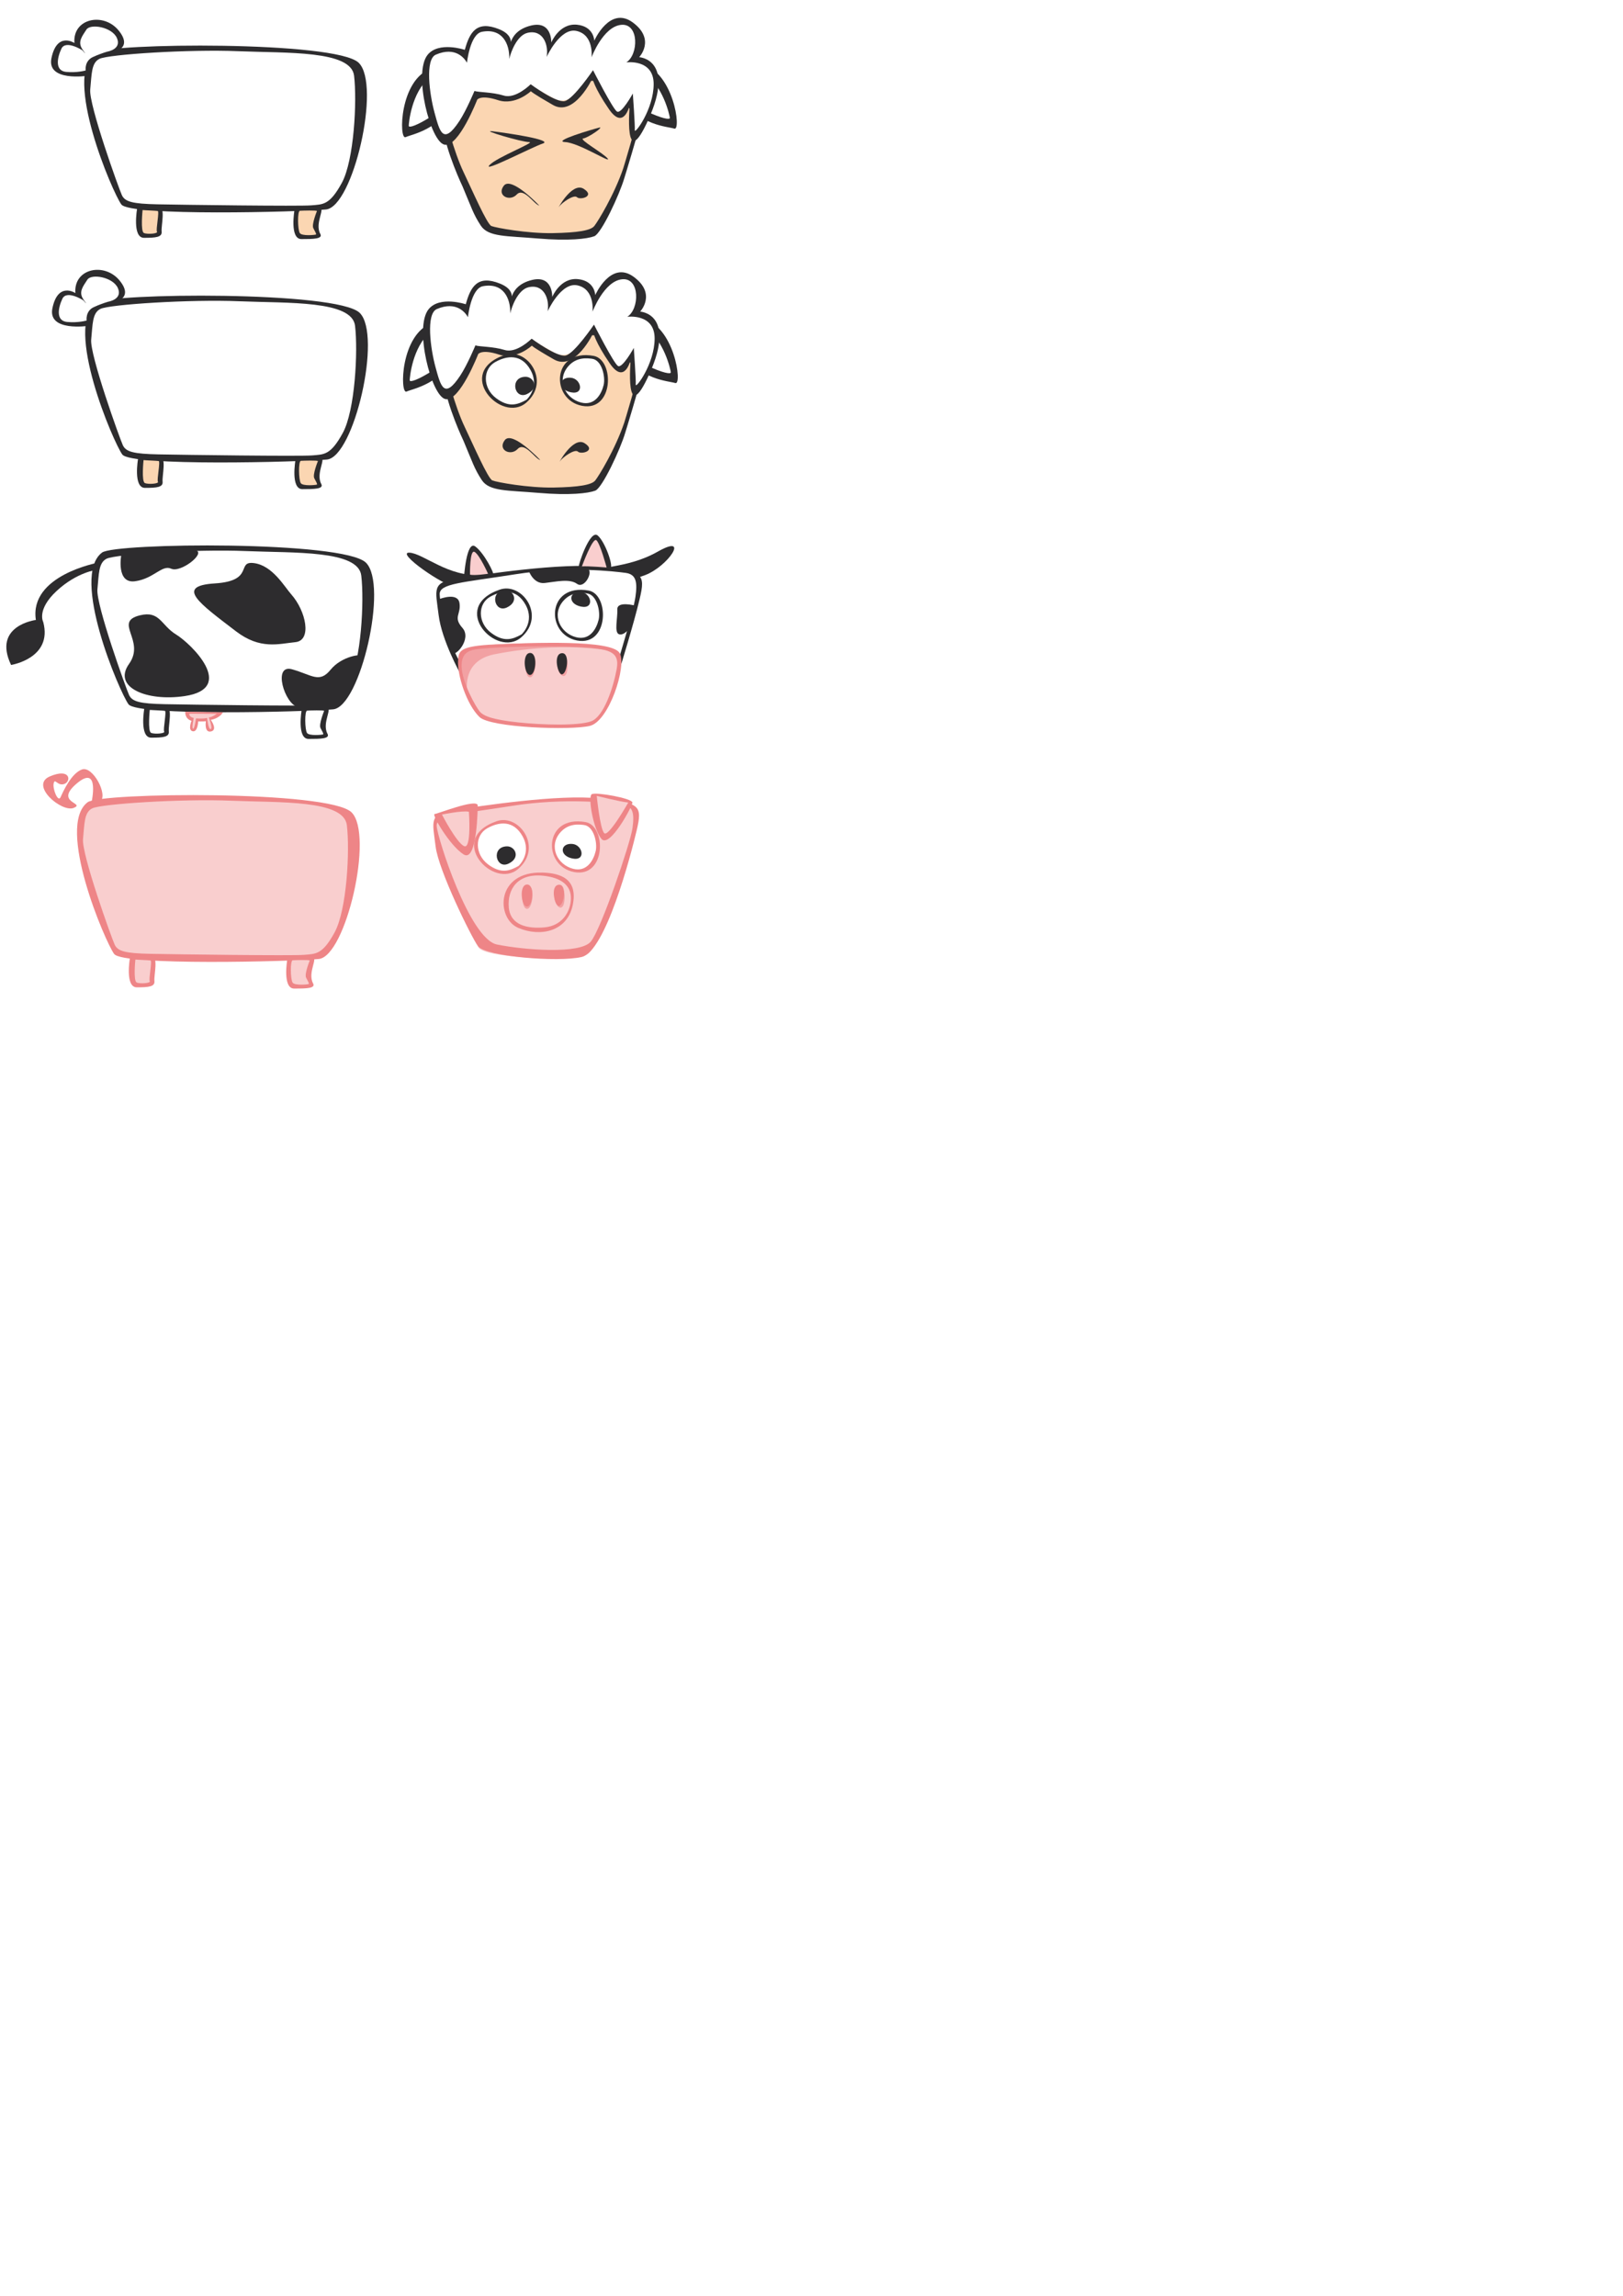 <?xml version="1.0" encoding="UTF-8" standalone="no"?>
<!-- Created with Inkscape (http://www.inkscape.org/) -->

<svg
   xmlns:dc="http://purl.org/dc/elements/1.1/"
   xmlns:cc="http://creativecommons.org/ns#"
   xmlns:rdf="http://www.w3.org/1999/02/22-rdf-syntax-ns#"
   xmlns:svg="http://www.w3.org/2000/svg"
   xmlns="http://www.w3.org/2000/svg"
   version="1.1"
   width="744.094"
   height="1052.362"
   id="svg2"
   style="enable-background:new">
  <defs
     id="defs4">
    <clipPath
       id="clipPath3363">
      <path
         d="m 0,841.89 595.276,0 L 595.276,0 0,0 0,841.89 z"
         id="path3365" />
    </clipPath>
    <clipPath
       id="clipPath3259">
      <path
         d="m 0,841.89 595.276,0 L 595.276,0 0,0 0,841.89 z"
         id="path3261" />
    </clipPath>
    <clipPath
       id="clipPath3155">
      <path
         d="m 0,841.89 595.276,0 L 595.276,0 0,0 0,841.89 z"
         id="path3157" />
    </clipPath>
    <clipPath
       id="clipPath2999">
      <path
         d="m 0,841.89 595.276,0 L 595.276,0 0,0 0,841.89 z"
         id="path3001" />
    </clipPath>
    <filter
       color-interpolation-filters="sRGB"
       id="filter4136">
      <feBlend
         in2="BackgroundImage"
         mode="lighten"
         id="feBlend4138" />
    </filter>
    <filter
       color-interpolation-filters="sRGB"
       id="filter4136-2">
      <feBlend
         in2="BackgroundImage"
         mode="lighten"
         id="feBlend4138-4" />
    </filter>
  </defs>
  <g
     id="layer1"
     style="display:inline">
    <g
       transform="matrix(1.25,0,0,-1.25,-141.325,840.986)"
       id="g2993"
       style="display:inline">
      <g
         transform="translate(149.159,466.473)"
         id="g3003">
        <path
           d="m 0,0 c 0,0 -25.457,-4.569 -22.945,-21.028 0,0 -16.022,-1.994 -9.091,-16.503 0,0 15.326,2.414 11.801,15.73 0,0 -2.554,4.492 4.932,11.432 7.487,6.939 14.78,7.758 14.78,7.758 L 0,0 z"
           id="path3005"
           style="fill:#2d2c2e;fill-opacity:1;fill-rule:nonzero;stroke:none" />
      </g>
      <g
         transform="translate(151.598,469.032)"
         id="g3007">
        <path
           d="m 0,0 c 4.829,3.598 86.212,4.9 94.527,-3.182 8.312,-8.083 -1.863,-51.675 -11.792,-52.599 -9.931,-0.924 -70.144,-2.515 -73.377,1.872 C 6.125,-49.521 -11.777,-8.775 0,0"
           id="path3009"
           style="fill:#ffffff;fill-opacity:1;fill-rule:nonzero;stroke:none" />
      </g>
      <g
         transform="translate(241.071,422.423)"
         id="g3011">
        <path
           d="m 0,0 c -4.492,-8.234 -6.925,-7.861 -11.23,-8.234 -4.305,-0.376 -47.17,0.186 -56.342,0.373 -9.172,0.187 -11.98,0.935 -13.103,3.369 -1.123,2.433 -12.166,33.133 -11.605,38.747 0.561,5.616 0.374,9.732 3.368,11.23 3.289,1.645 32.945,3.557 50.915,2.808 C -20.028,47.545 3.369,48.667 4.492,39.309 5.615,29.949 4.492,8.235 0,0 m 6.184,44.051 c -8.314,8.082 -91.926,7.293 -96.755,3.695 -11.777,-8.775 6.466,-51.264 9.698,-55.652 3.233,-4.387 65.119,-2.77 75.049,-1.847 9.928,0.924 20.32,45.722 12.008,53.804"
           id="path3013"
           style="fill:#2d2c2e;fill-opacity:1;fill-rule:nonzero;stroke:none" />
      </g>
      <g
         transform="translate(164.325,447.132)"
         id="g3015">
        <path
           d="m 0,0 c 7.377,1.844 7.77,-3.632 13.312,-7.018 5.542,-3.386 22.31,-19.738 3.152,-22.588 -13.881,-2.065 -26.55,3.193 -20.393,11.813 C 2.228,-9.173 -9.853,-2.463 0,0"
           id="path3017"
           style="fill:#2d2c2e;fill-opacity:1;fill-rule:nonzero;stroke:none" />
      </g>
      <g
         transform="translate(219.862,454.859)"
         id="g3019">
        <path
           d="m 0,0 c 5.447,-6.128 7.697,-16.935 1.539,-17.55 -6.158,-0.617 -12.905,-2.814 -21.771,3.966 -13.457,10.29 -22.537,16.649 -7.757,17.573 14.778,0.924 7.633,8.364 14.406,7.441 C -6.81,10.506 -2.464,2.771 0,0"
           id="path3021"
           style="fill:#2d2c2e;fill-opacity:1;fill-rule:nonzero;stroke:none" />
      </g>
      <g
         transform="translate(222.269,413.568)"
         id="g3023">
        <path
           d="M 0,0 C -4.795,0.96 -9.342,15.832 -2.059,13.773 5.225,11.716 7.915,8.55 12.031,13.615 16.149,18.683 23.748,19.631 23.59,18.523 23.432,17.415 17.891,3.958 15.833,2.059 13.774,0.159 2.375,-0.475 0,0"
           id="path3025"
           style="fill:#2d2c2e;fill-opacity:1;fill-rule:nonzero;stroke:none" />
      </g>
      <g
         transform="translate(157.516,469.138)"
         id="g3027">
        <path
           d="m 0,0 c 0,0 -1.899,-10.449 5.066,-9.499 6.966,0.95 9.817,6.174 13.299,4.592 3.483,-1.584 12.982,5.857 8.866,6.806 C 23.115,2.85 2.69,3.009 0,0"
           id="path3029"
           style="fill:#2d2c2e;fill-opacity:1;fill-rule:nonzero;stroke:none" />
      </g>
      <g
         transform="translate(166.824,412.614)"
         id="g3031">
        <path
           d="m 0,0 c 0,0 -2.628,-9.614 1.759,-9.614 4.387,0 5.974,0.15 5.744,2.227 C 7.272,-5.308 9.336,0.315 6.564,0.315 3.793,0.315 -0.462,1.153 0,0"
           id="path3033"
           style="fill:#ffffff;fill-opacity:1;fill-rule:nonzero;stroke:none" />
      </g>
      <g
         transform="translate(173.272,404.525)"
         id="g3035">
        <path
           d="M 0,0 C 0.468,-0.704 -3.517,-1.056 -4.806,-0.47 -6.095,0.117 -5.28,7.942 -5.28,7.942 -4.708,7.857 -0.441,7.715 0.262,7.596 0.964,7.479 -0.468,0.703 0,0 m 0.55,9.3 c -2.771,0 -8.313,0.23 -7.851,-0.924 0,0 -1.847,-10.623 2.541,-10.623 4.387,0 6.696,0.232 6.465,2.31 C 1.474,2.142 3.321,9.3 0.55,9.3"
           id="path3037"
           style="fill:#2d2c2e;fill-opacity:1;fill-rule:nonzero;stroke:none" />
      </g>
      <g
         transform="translate(224.498,412.258)"
         id="g3039">
        <path
           d="m 0,0 c 0,0 -2.527,-10.098 1.859,-10.098 4.389,0 6.95,0.288 5.953,2.126 -2.227,4.104 2.824,8.609 0.053,8.609 C 5.094,0.637 -0.462,1.154 0,0"
           id="path3041"
           style="fill:#ffffff;fill-opacity:1;fill-rule:nonzero;stroke:none" />
      </g>
      <g
         transform="translate(230.61,405.828)"
         id="g3043">
        <path
           d="m 0,0 c 0.689,-1.33 1.222,-2.179 0.957,-2.338 -0.268,-0.161 -5.106,-0.649 -5.904,0.52 -0.797,1.169 -0.93,8.118 0.038,8.185 0.972,0.069 6.242,0.22 6.242,-0.099 0,0 -2.022,-4.94 -1.333,-6.268 m 2.072,7.599 c -2.771,0 -9.443,0.167 -8.981,-0.989 0,0 -1.848,-10.622 2.54,-10.622 4.388,0 7.934,0.05 6.935,1.887 C 0.34,1.979 4.843,7.599 2.072,7.599"
           id="path3045"
           style="fill:#2d2c2e;fill-opacity:1;fill-rule:nonzero;stroke:none" />
      </g>
      <g
         transform="translate(181.822,411.484)"
         id="g3047">
        <path
           d="m 0,0 c 0,0 -0.552,-1.685 2.039,-2.479 0,0 -1.845,-3.716 0.031,-4.075 1.876,-0.36 1.474,3.982 1.474,3.982 0,0 2.477,-0.019 3.638,0.126 0,0 -1.217,-4.775 1.316,-3.983 1.506,0.471 -0.188,4.265 -0.188,4.265 0,0 1.961,-0.57 3.481,1.882 L 0,0 z"
           id="path3049"
           style="fill:#f9cece;fill-opacity:1;fill-rule:nonzero;stroke:none" />
      </g>
      <g
         transform="translate(189.64,409.696)"
         id="g3051">
        <path
           d="m 0,0 c 0,0 1.588,-4.041 0.693,-4.271 -0.895,-0.232 -1.298,4.098 -1.298,4.098 -1.473,-0.404 -4.1,-0.174 -4.1,-0.174 0,0 -0.491,-3.924 -1.068,-3.78 -0.578,0.145 0.259,3.926 0.259,3.926 C -7.447,0.23 -7.13,1.386 -7.13,1.386 L 2.916,1.327 C 1.068,0 0,0 0,0 M 5.225,1.904 -8.627,2.107 c 0,0 -0.303,-2.554 2.288,-3.346 0,0 -1.43,-3.464 0.446,-3.824 1.875,-0.361 1.994,3.605 1.994,3.605 0,0 1.67,-0.072 2.833,0.072 0,0 -0.716,-4.324 1.875,-3.749 2.591,0.577 -0.088,4.254 -0.088,4.254 0,0 2.984,0.334 4.504,2.785"
           id="path3053"
           style="fill:#ee8587;fill-opacity:1;fill-rule:nonzero;stroke:none" />
      </g>
      <g
         transform="translate(280.769,457.278)"
         id="g3055">
        <path
           d="M 0,0 C -5.038,0.572 -22.658,12.988 -17.607,12.844 -12.557,12.701 -3.031,3.608 8.804,4.762 20.638,5.917 11.112,-0.434 9.237,-0.577 7.36,-0.722 6.35,-0.722 0,0"
           id="path3057"
           style="fill:#2d2c2e;fill-opacity:1;fill-rule:nonzero;stroke:none" />
      </g>
      <g
         transform="translate(332.492,462.255)"
         id="g3059">
        <path
           d="M 0,0 C -1.354,3.546 9.872,1.484 21.851,8.268 33.83,15.051 25.59,2.768 17.074,-0.407 8.56,-3.582 1.877,-4.906 0,0"
           id="path3061"
           style="fill:#2d2c2e;fill-opacity:1;fill-rule:nonzero;stroke:none" />
      </g>
      <g
         transform="translate(289.739,410.14)"
         id="g3063">
        <path
           d="m 0,0 c -2.756,3.903 -24.054,46.833 -13.033,49.161 13.502,2.853 61.422,9.318 70.471,2.09 C 61.638,47.896 45.44,-0.779 39.452,-2.561 32.416,-4.653 2.75,-3.892 0,0"
           id="path3065"
           style="fill:#ffffff;fill-opacity:1;fill-rule:nonzero;stroke:none" />
      </g>
      <g
         transform="translate(281.932,425.712)"
         id="g3067">
        <path
           d="m 0,0 c 0,0 -6.833,12.117 -7.993,21.528 -1.16,9.41 -2.579,11.988 6.703,13.406 9.281,1.419 38.543,5.928 53.367,4.254 C 66.901,37.513 67.933,36.74 65.741,27.458 63.551,18.176 58.651,2.449 58.651,2.449 L 58.264,6.06 c 0,0 5.157,16.756 5.931,22.17 0.774,5.415 0.258,8.25 -3.609,8.766 C 56.718,37.513 39.702,39.575 20.108,36.48 0.515,33.386 -7.735,33.128 -7.606,29.133 -7.478,25.137 -4.456,11.305 -0.331,4.603 L 0,0 z"
           id="path3069"
           style="fill:#2d2c2e;fill-opacity:1;fill-rule:nonzero;stroke:none" />
      </g>
      <g
         transform="translate(306.995,463.461)"
         id="g3071">
        <path
           d="m 0,0 c 0,0 1.693,-4.928 5.852,-4.465 4.156,0.461 9.081,1.694 11.852,-0.308 2.771,-2.001 6.158,4.619 3.849,5.543 C 19.244,1.692 3.387,0.616 0,0"
           id="path3073"
           style="fill:#2d2c2e;fill-opacity:1;fill-rule:nonzero;stroke:none" />
      </g>
      <g
         transform="translate(346.098,450.684)"
         id="g3075">
        <path
           d="m 0,0 c 0,0 -6.773,1.847 -6.62,-1.386 0.154,-3.233 -1.232,-8.468 0.617,-9.083 1.847,-0.616 3.847,2.155 3.847,2.155 L 0,0 z"
           id="path3077"
           style="fill:#2d2c2e;fill-opacity:1;fill-rule:nonzero;stroke:none" />
      </g>
      <g
         transform="translate(274.359,453.146)"
         id="g3079">
        <path
           d="M 0,0 C 0,0 6.621,2.617 7.236,-1.539 7.852,-5.695 4.772,-6.62 8.313,-10.621 11.854,-14.623 5.695,-21.551 4.156,-19.858 2.618,-18.165 -0.462,-3.232 0,0"
           id="path3081"
           style="fill:#2d2c2e;fill-opacity:1;fill-rule:nonzero;stroke:none" />
      </g>
      <g
         transform="translate(296.26,456.284)"
         id="g3083">
        <path
           d="M 0,0 C 8.227,2.628 16.43,-9.967 7.421,-17.025 -1.909,-24.337 -17.243,-5.513 0,0"
           id="path3085"
           style="fill:#ffffff;fill-opacity:1;fill-rule:nonzero;stroke:none" />
      </g>
      <g
         transform="translate(304.346,440.149)"
         id="g3087">
        <path
           d="m 0,0 c -3.223,-1.804 -6.433,-3.013 -11.205,0.604 -4.907,3.718 -4.927,10.631 -0.232,13.24 4.158,2.309 9.545,3.155 12.932,-3.002 C 4.97,4.523 0,0 0,0 M -8.003,16.42 C -26.766,9.926 -9.158,-8.981 -0.066,-1.044 9.026,6.895 0.157,19.245 -8.003,16.42"
           id="path3089"
           style="fill:#2d2c2e;fill-opacity:1;fill-rule:nonzero;stroke:none" />
      </g>
      <g
         transform="translate(298.384,456.368)"
         id="g3091">
        <path
           d="M 0,0 C 3.033,0.075 5.195,-4.185 0.577,-6.35 -4.041,-8.514 -5.917,-0.145 0,0"
           id="path3093"
           style="fill:#2d2c2e;fill-opacity:1;fill-rule:nonzero;stroke:none" />
      </g>
      <g
         transform="translate(328.913,455.918)"
         id="g3095">
        <path
           d="M 0,0 C 7.697,-1.299 7.044,-19.167 -3.924,-17.493 -14.704,-15.848 -14.721,2.482 0,0"
           id="path3097"
           style="fill:#ffffff;fill-opacity:1;fill-rule:nonzero;stroke:none" />
      </g>
      <g
         transform="translate(324.351,439.119)"
         id="g3099">
        <path
           d="m 0,0 c -5.805,1.484 -9.072,8.194 -4.731,13.258 3.092,3.609 7.174,2.965 8.717,2.793 C 7.661,15.644 8.997,9.338 8.275,6.407 7.455,3.067 5.043,-1.29 0,0 M 4.592,17.115 C -10.853,19.858 -11.284,0.951 0.405,-1.214 12.096,-3.379 12.276,15.75 4.592,17.115"
           id="path3101"
           style="fill:#2d2c2e;fill-opacity:1;fill-rule:nonzero;stroke:none" />
      </g>
      <g
         transform="translate(326.181,455.686)"
         id="g3103">
        <path
           d="M 0,0 C 3.771,-0.365 5.052,-6.35 0,-5.339 -5.052,-4.329 -4.475,0.434 0,0"
           id="path3105"
           style="fill:#2d2c2e;fill-opacity:1;fill-rule:nonzero;stroke:none" />
      </g>
      <path
         d="m 339.915,433.05 c -2.861,5.055 -31.606,3.618 -45.107,3.047 -13.501,-0.57 -13.26,-2.443 -13.494,-5.822 -0.37,-5.345 3.244,-15.661 7.945,-20.241 4.029,-3.925 32.901,-4.759 39.937,-3.047 7.035,1.712 13.405,21.318 10.719,26.063"
         id="path3109"
         style="fill:#f9cece;fill-opacity:1;fill-rule:nonzero;stroke:none" />
      <g
         transform="translate(284.601,418.104)"
         id="g3111">
        <path
           d="m 0,0 c 0,0 -3.053,12.211 9.811,14.755 12.863,2.543 28.67,3.739 43.68,1.121 0,0 3.001,2.387 -23.323,2.848 C 3.844,19.187 -1.083,16.646 -2.545,14.645 -4.007,12.644 -2.613,3.213 0,0"
           id="path3113"
           style="fill:#f2a1a3;fill-opacity:1;fill-rule:nonzero;stroke:none" />
      </g>
      <g
         transform="translate(305.609,429.823)"
         id="g3115">
        <path
           d="m 0,0 c 0,0 0,-5.696 2.002,-5.389 2.002,0.31 2.617,8.083 0.692,8.16 C 0.771,2.848 0.154,1.541 0,0"
           id="path3117"
           style="fill:#f2a1a3;fill-opacity:1;fill-rule:nonzero;stroke:none" />
      </g>
      <g
         transform="translate(307.496,433.346)"
         id="g3119">
        <path
           d="M 0,0 C 2.887,0 2.165,-7.939 0,-8.082 -2.165,-8.227 -3.084,0 0,0"
           id="path3121"
           style="fill:#2d2c2e;fill-opacity:1;fill-rule:nonzero;stroke:none" />
      </g>
      <g
         transform="translate(318.309,431.132)"
         id="g3123">
        <path
           d="M 0,0 C 0,0 -1.23,-2.001 -0.538,-4.003 0.155,-6.004 1.617,-7.158 2.465,-5.389 3.312,-3.618 3.311,3.387 0,0"
           id="path3125"
           style="fill:#f2a1a3;fill-opacity:1;fill-rule:nonzero;stroke:none" />
      </g>
      <g
         transform="translate(319.1,433.258)"
         id="g3127">
        <path
           d="M 0,0 C 3.113,0.301 2.02,-7.591 0.057,-7.764 -1.442,-7.896 -3.292,-0.317 0,0"
           id="path3129"
           style="fill:#2d2c2e;fill-opacity:1;fill-rule:nonzero;stroke:none" />
      </g>
      <g
         transform="translate(339.247,427.439)"
         id="g3131">
        <path
           d="m 0,0 c -1.206,-6.631 -4.689,-17.479 -9.391,-19.167 -4.702,-1.688 -17.746,-1.35 -26.787,-0.385 -9.039,0.964 -12.56,2.239 -14.008,3.926 -1.446,1.687 -6.576,10.719 -6.696,16.625 -0.121,5.907 3.937,6.105 7.312,6.466 5.814,0.623 24.198,1.219 35.408,0.617 C -2.952,7.479 1.206,6.629 0,0 m 1.097,5.849 c -2.862,5.054 -32.072,3.765 -45.573,3.195 -13.501,-0.571 -13.457,-2.517 -13.69,-5.896 -0.37,-5.344 3.126,-16.148 7.827,-20.728 4.029,-3.926 33.466,-4.967 40.501,-3.255 7.036,1.712 13.622,21.939 10.935,26.684"
           id="path3133"
           style="fill:#ee8587;fill-opacity:1;fill-rule:nonzero;stroke:none" />
      </g>
      <g
         transform="translate(283.756,461.413)"
         id="g3135">
        <path
           d="M 0,0 C 0,0 0.494,12.188 3.814,9.735 7.134,7.282 10.155,0.837 9.435,0.837 8.713,0.837 0.433,-1.587 0,0"
           id="path3137"
           style="fill:#f9cece;fill-opacity:1;fill-rule:nonzero;stroke:none" />
      </g>
      <g
         transform="translate(285.444,462.075)"
         id="g3139">
        <path
           d="M 0,0 C 0,0 -0.154,9.391 1.693,8.313 3.541,7.234 6.619,0.308 6.619,0.308 6.619,0.308 1.538,-0.462 0,0 m 1.933,10.324 c -3.32,2.452 -4.186,-11.835 -4.186,-11.835 0.434,-1.587 9.959,1.587 10.681,1.587 0.721,0 -3.176,7.794 -6.495,10.248"
           id="path3141"
           style="fill:#2d2c2e;fill-opacity:1;fill-rule:nonzero;stroke:none" />
      </g>
      <g
         transform="translate(325.825,465.005)"
         id="g3143">
        <path
           d="M 0,0 C -0.213,0.852 3.637,12.986 6.379,10.677 9.121,8.367 11.688,0.525 10.678,-0.341 9.667,-1.207 0.289,-1.155 0,0"
           id="path3145"
           style="fill:#f9cece;fill-opacity:1;fill-rule:nonzero;stroke:none" />
      </g>
      <g
         transform="translate(326.489,465.097)"
         id="g3147">
        <path
           d="M 0,0 C 0,0 3.907,10.679 5.292,9.602 6.678,8.523 9.063,-0.404 9.063,-0.404 9.063,-0.404 2.31,0.154 0,0 M 5.772,11.343 C 3.031,13.652 -1.367,0.648 -1.155,-0.202 -0.866,-1.357 9.525,-1.502 10.536,-0.636 11.545,0.23 8.515,9.033 5.772,11.343"
           id="path3149"
           style="fill:#2d2c2e;fill-opacity:1;fill-rule:nonzero;stroke:none" />
      </g>
      <g
         transform="translate(-121.909,121.306)"
         id="g3151"
         style="display:inline">
        <g
           transform="translate(4.828,-3.621)"
           clip-path="url(#clipPath3155)"
           id="g3153">
          <g
             transform="translate(263.397,259.797)"
             id="g3159">
            <path
               d="m 0,0 c 4.829,3.6 86.213,4.9 94.526,-3.182 8.313,-8.082 -1.863,-51.674 -11.792,-52.597 -9.929,-0.924 -70.142,-2.516 -73.375,1.872 C 6.126,-49.52 -11.776,-8.774 0,0"
               id="path3161"
               style="fill:#f9cece;fill-opacity:1;fill-rule:nonzero;stroke:none" />
          </g>
          <g
             transform="translate(352.869,213.188)"
             id="g3163">
            <path
               d="m 0,0 c -4.491,-8.234 -6.925,-7.86 -11.23,-8.234 -4.305,-0.375 -47.169,0.188 -56.341,0.374 -9.172,0.185 -11.98,0.936 -13.102,3.369 -1.124,2.434 -12.167,33.133 -11.606,38.746 0.561,5.616 0.374,9.733 3.369,11.232 3.289,1.645 32.944,3.556 50.913,2.807 C -20.028,47.546 3.371,48.668 4.494,39.311 5.617,29.951 4.492,8.238 0,0 m 6.184,44.052 c -8.313,8.082 -91.925,7.293 -96.754,3.693 -11.777,-8.774 6.466,-51.264 9.699,-55.65 3.233,-4.388 65.118,-2.772 75.047,-1.847 9.929,0.924 20.32,45.722 12.008,53.804"
               id="path3165"
               style="fill:#ee8587;fill-opacity:1;fill-rule:nonzero;stroke:none" />
          </g>
          <g
             transform="translate(278.624,203.381)"
             id="g3167">
            <path
               d="m 0,0 c 0,0 -2.628,-9.614 1.759,-9.614 4.387,0 5.975,0.149 5.744,2.227 C 7.272,-5.309 9.336,0.315 6.565,0.315 3.794,0.315 -0.462,1.153 0,0"
               id="path3169"
               style="fill:#f9cece;fill-opacity:1;fill-rule:nonzero;stroke:none" />
          </g>
          <g
             transform="translate(285.072,195.291)"
             id="g3171">
            <path
               d="M 0,0 C 0.468,-0.704 -3.517,-1.056 -4.806,-0.47 -6.095,0.117 -5.28,7.942 -5.28,7.942 -4.709,7.857 -0.441,7.715 0.261,7.596 0.964,7.479 -0.468,0.703 0,0 m 0.55,9.3 c -2.771,0 -8.313,0.23 -7.851,-0.924 0,0 -1.847,-10.622 2.54,-10.622 4.387,0 6.697,0.231 6.466,2.309 C 1.474,2.142 3.321,9.3 0.55,9.3"
               id="path3173"
               style="fill:#ee8587;fill-opacity:1;fill-rule:nonzero;stroke:none" />
          </g>
          <g
             transform="translate(336.298,203.024)"
             id="g3175">
            <path
               d="m 0,0 c 0,0 -2.527,-10.098 1.859,-10.098 4.388,0 6.951,0.288 5.953,2.126 -2.228,4.105 2.823,8.61 0.053,8.61 C 5.093,0.638 -0.462,1.155 0,0"
               id="path3177"
               style="fill:#f9cece;fill-opacity:1;fill-rule:nonzero;stroke:none" />
          </g>
          <g
             transform="translate(342.409,196.595)"
             id="g3179">
            <path
               d="M 0,0 C 0.689,-1.328 1.223,-2.179 0.956,-2.338 0.689,-2.499 -4.149,-2.987 -4.947,-1.818 -5.744,-0.649 -5.878,6.3 -4.91,6.368 -3.937,6.436 1.332,6.587 1.332,6.268 1.332,6.268 -0.69,1.328 0,0 m 2.071,7.599 c -2.77,0 -9.442,0.167 -8.981,-0.989 0,0 -1.847,-10.622 2.541,-10.622 4.387,0 7.933,0.051 6.936,1.887 C 0.34,1.978 4.843,7.599 2.071,7.599"
               id="path3181"
               style="fill:#ee8587;fill-opacity:1;fill-rule:nonzero;stroke:none" />
          </g>
          <g
             transform="translate(263.685,260.703)"
             id="g3183">
            <path
               d="M 0,0 C 0,0 3.233,14.317 -5.311,7.158 -13.855,0 -2.078,0 -6.466,-1.847 c -4.387,-1.848 -16.395,8.313 -8.775,11.545 7.621,3.234 7.851,-1.846 5.311,-2.77 -2.54,-0.923 -3.464,2.309 -3.925,0.23 -0.462,-2.078 1.616,-7.158 2.54,-5.079 0.923,2.077 3.925,8.775 7.851,10.159 3.925,1.386 9.655,-9.287 6.697,-11.775 l -3.521,-1.369"
               id="path3185"
               style="fill:#ee8587;fill-opacity:1;fill-rule:nonzero;stroke:none" />
          </g>
          <g
             transform="translate(405.721,207.544)"
             id="g3187">
            <path
               d="m 0,0 c -2.757,3.901 -24.055,46.833 -13.033,49.159 13.502,2.853 61.421,9.319 70.471,2.09 C 61.639,47.896 45.439,-0.783 39.451,-2.562 32.415,-4.654 2.75,-3.894 0,0"
               id="path3189"
               style="fill:#f9cece;fill-opacity:1;fill-rule:nonzero;stroke:none" />
          </g>
          <g
             transform="translate(462.108,251.345)"
             id="g3191">
            <path
               d="m 0,0 c -0.774,-5.415 -11.408,-36.824 -15.26,-41.518 -3.851,-4.695 -24.316,-3.13 -34.428,-1.084 -10.112,2.045 -21.984,39.506 -22.113,43.504 -0.129,3.994 8.121,4.254 27.714,7.346 19.594,3.096 36.61,1.031 40.478,0.516 C 0.258,8.248 0.773,5.412 0,0 m -12.117,10.956 c -14.824,1.676 -44.086,-2.835 -53.368,-4.254 -9.282,-1.418 -7.863,-3.996 -6.703,-13.405 1.075,-8.723 12.99,-33.009 15.638,-36.62 2.649,-3.613 29.132,-5.901 37.919,-3.853 8.788,2.048 17.986,37.12 20.178,46.403 2.19,9.281 1.161,10.052 -13.664,11.729"
               id="path3193"
               style="fill:#ee8587;fill-opacity:1;fill-rule:nonzero;stroke:none" />
          </g>
          <g
             transform="translate(412.242,253.686)"
             id="g3195">
            <path
               d="M 0,0 C 8.227,2.628 16.429,-9.967 7.421,-17.025 -1.909,-24.337 -17.243,-5.513 0,0"
               id="path3197"
               style="fill:#ffffff;fill-opacity:1;fill-rule:nonzero;stroke:none" />
          </g>
          <g
             transform="translate(420.327,237.551)"
             id="g3199">
            <path
               d="m 0,0 c -3.223,-1.804 -6.432,-3.012 -11.205,0.603 -4.906,3.719 -4.926,10.632 -0.231,13.242 4.157,2.308 9.544,3.153 12.932,-3.002 C 4.972,4.523 0,0 0,0 M -8.003,16.421 C -26.766,9.927 -9.158,-8.98 -0.065,-1.043 9.027,6.896 0.158,19.246 -8.003,16.421"
               id="path3201"
               style="fill:#ee8587;fill-opacity:1;fill-rule:nonzero;stroke:none" />
          </g>
          <g
             transform="translate(416.051,244.743)"
             id="g3203">
            <path
               d="M 0,0 C 3.033,0.076 5.195,-4.185 0.577,-6.35 -4.042,-8.516 -5.917,-0.145 0,0"
               id="path3205"
               style="fill:#2d2c2e;fill-opacity:1;fill-rule:nonzero;stroke:none" />
          </g>
          <g
             transform="translate(444.896,253.319)"
             id="g3207">
            <path
               d="M 0,0 C 7.696,-1.3 7.042,-19.166 -3.926,-17.492 -14.706,-15.847 -14.721,2.483 0,0"
               id="path3209"
               style="fill:#ffffff;fill-opacity:1;fill-rule:nonzero;stroke:none" />
          </g>
          <g
             transform="translate(440.334,236.52)"
             id="g3211">
            <path
               d="m 0,0 c -5.807,1.486 -9.074,8.195 -4.733,13.26 3.092,3.608 7.175,2.964 8.717,2.792 C 7.659,15.644 8.995,9.339 8.275,6.408 7.454,3.066 5.041,-1.289 0,0 M 4.59,17.117 C -10.853,19.858 -11.286,0.952 0.403,-1.213 12.095,-3.378 12.275,15.752 4.59,17.117"
               id="path3213"
               style="fill:#ee8587;fill-opacity:1;fill-rule:nonzero;stroke:none" />
          </g>
          <g
             transform="translate(440.115,245.625)"
             id="g3215">
            <path
               d="M 0,0 C 3.771,-0.365 5.053,-6.351 0,-5.34 -5.051,-4.329 -4.474,0.433 0,0"
               id="path3217"
               style="fill:#2d2c2e;fill-opacity:1;fill-rule:nonzero;stroke:none" />
          </g>
          <g
             transform="translate(421.592,227.225)"
             id="g3219">
            <path
               d="M 0,0 C 0,0 0,-5.696 2.001,-5.389 4.003,-5.08 4.617,2.695 2.694,2.771 0.77,2.847 0.153,1.54 0,0"
               id="path3221"
               style="fill:#f2a1a3;fill-opacity:1;fill-rule:nonzero;stroke:none" />
          </g>
          <g
             transform="translate(423.477,230.748)"
             id="g3223">
            <path
               d="M 0,0 C 2.887,0 2.165,-7.938 0,-8.082 -2.164,-8.227 -3.084,0 0,0"
               id="path3225"
               style="fill:#ee8587;fill-opacity:1;fill-rule:nonzero;stroke:none" />
          </g>
          <g
             transform="translate(434.292,228.534)"
             id="g3227">
            <path
               d="M 0,0 C 0,0 -1.231,-2.001 -0.538,-4.004 0.153,-6.005 1.616,-7.158 2.463,-5.389 3.311,-3.618 3.309,3.386 0,0"
               id="path3229"
               style="fill:#f2a1a3;fill-opacity:1;fill-rule:nonzero;stroke:none" />
          </g>
          <g
             transform="translate(435.081,230.66)"
             id="g3231">
            <path
               d="M 0,0 C 3.113,0.301 2.021,-7.591 0.058,-7.764 -1.442,-7.897 -3.29,-0.316 0,0"
               id="path3233"
               style="fill:#ee8587;fill-opacity:1;fill-rule:nonzero;stroke:none" />
          </g>
          <g
             transform="translate(404.588,258.565)"
             id="g3235">
            <path
               d="m 0,0 c 0,0 0.316,-18.281 -4.862,-14.899 -5.179,3.382 -10.261,12.765 -9.181,12.828 C -12.964,-2.008 -0.784,2.338 0,0"
               id="path3237"
               style="fill:#f9cece;fill-opacity:1;fill-rule:nonzero;stroke:none" />
          </g>
          <g
             transform="translate(402.121,257.424)"
             id="g3239">
            <path
               d="m 0,0 c 0,0 1.043,-14.036 -1.814,-12.585 -2.859,1.455 -8.064,11.552 -8.064,11.552 0,0 7.535,1.592 9.878,1.033 m -2,-15.611 c 5.18,-3.384 5.238,18.067 5.238,18.067 -0.784,2.34 -14.762,-3.236 -15.842,-3.3 -1.08,-0.06 5.426,-11.385 10.604,-14.767"
               id="path3241"
               style="fill:#ee8587;fill-opacity:1;fill-rule:nonzero;stroke:none" />
          </g>
          <g
             transform="translate(461.446,260.781)"
             id="g3243">
            <path
               d="M 0,0 C 0.093,-1.14 -7.432,-15.91 -10.463,-12.361 -13.495,-8.81 -15.127,1.81 -13.644,2.705 -12.162,3.606 -0.127,1.544 0,0"
               id="path3245"
               style="fill:#f9cece;fill-opacity:1;fill-rule:nonzero;stroke:none" />
          </g>
          <g
             transform="translate(460.573,260.805)"
             id="g3247">
            <path
               d="m 0,0 c 0,0 -7.287,-12.887 -8.838,-11.21 -1.553,1.677 -2.719,13.655 -2.719,13.655 0,0 8.558,-2.154 11.557,-2.445 m -9.826,-13.346 c 3.032,-3.551 11.444,12.218 11.349,13.359 -0.122,1.544 -13.44,3.94 -14.923,3.04 -1.48,-0.897 0.544,-12.851 3.574,-16.399"
               id="path3249"
               style="fill:#ee8587;fill-opacity:1;fill-rule:nonzero;stroke:none" />
          </g>
          <g
             transform="translate(429.923,215.037)"
             id="g3251">
            <path
               d="m 0,0 c -6.15,-0.574 -12.59,0.673 -13.167,7.306 -0.575,6.632 3.173,12.59 12.591,11.629 C 6.038,18.259 9.804,15.378 9.611,10.382 9.418,5.384 6.151,0.576 0,0 M -0.865,20.087 C -18.068,20.567 -17.875,3.27 -9.706,-0.19 -1.538,-3.65 8.265,-1.536 10.282,8.169 12.302,17.875 5.674,19.904 -0.865,20.087"
               id="path3253"
               style="fill:#ee8587;fill-opacity:1;fill-rule:nonzero;stroke:none" />
          </g>
        </g>
      </g>
      <g
         transform="translate(-110.141,45.263)"
         id="g3255">
        <g
           clip-path="url(#clipPath3259)"
           id="g3257">
          <g
             transform="translate(259.457,515.369)"
             id="g3263">
            <path
               d="m 0,0 c 4.828,3.599 86.213,4.899 94.526,-3.182 8.312,-8.082 -1.863,-51.675 -11.792,-52.598 -9.93,-0.924 -70.143,-2.517 -73.376,1.872 C 6.125,-49.521 -11.777,-8.775 0,0"
               id="path3265"
               style="fill:#ffffff;fill-opacity:1;fill-rule:nonzero;stroke:none" />
          </g>
          <g
             transform="translate(348.928,468.76)"
             id="g3267">
            <path
               d="m 0,0 c -4.491,-8.236 -6.924,-7.861 -11.229,-8.236 -4.305,-0.374 -47.17,0.188 -56.342,0.375 -9.172,0.186 -11.98,0.934 -13.103,3.369 -1.123,2.432 -12.166,33.131 -11.606,38.746 0.562,5.615 0.375,9.732 3.37,11.231 3.288,1.645 32.944,3.556 50.913,2.808 C -20.028,47.544 3.371,48.666 4.494,39.308 5.617,29.949 4.493,8.235 0,0 m 6.184,44.05 c -8.313,8.082 -91.926,7.294 -96.754,3.695 -11.777,-8.775 6.466,-51.264 9.698,-55.651 3.233,-4.387 65.119,-2.771 75.048,-1.847 9.929,0.924 20.32,45.722 12.008,53.803"
               id="path3269"
               style="fill:#2d2c2e;fill-opacity:1;fill-rule:nonzero;stroke:none" />
          </g>
          <g
             transform="translate(274.682,458.95)"
             id="g3271">
            <path
               d="m 0,0 c 0,0 -2.628,-9.612 1.759,-9.612 4.387,0 5.975,0.148 5.744,2.227 C 7.272,-5.307 9.336,0.316 6.565,0.316 3.794,0.316 -0.462,1.155 0,0"
               id="path3273"
               style="fill:#fbd6b2;fill-opacity:1;fill-rule:nonzero;stroke:none" />
          </g>
          <g
             transform="translate(281.131,450.861)"
             id="g3275">
            <path
               d="M 0,0 C 0.468,-0.703 -3.517,-1.055 -4.806,-0.469 -6.096,0.117 -5.281,7.943 -5.281,7.943 -4.709,7.858 -0.441,7.714 0.261,7.597 0.964,7.479 -0.469,0.704 0,0 m 0.55,9.3 c -2.771,0 -8.313,0.231 -7.851,-0.923 0,0 -1.848,-10.623 2.54,-10.623 4.387,0 6.696,0.231 6.466,2.309 C 1.474,2.142 3.321,9.3 0.55,9.3"
               id="path3277"
               style="fill:#2d2c2e;fill-opacity:1;fill-rule:nonzero;stroke:none" />
          </g>
          <g
             transform="translate(332.357,458.594)"
             id="g3279">
            <path
               d="m 0,0 c 0,0 -2.527,-10.097 1.86,-10.097 4.387,0 6.95,0.288 5.952,2.125 -2.228,4.104 2.824,8.61 0.053,8.61 C 5.094,0.638 -0.462,1.154 0,0"
               id="path3281"
               style="fill:#fbd6b2;fill-opacity:1;fill-rule:nonzero;stroke:none" />
          </g>
          <g
             transform="translate(338.468,452.165)"
             id="g3283">
            <path
               d="M 0,0 C 0.689,-1.329 1.223,-2.179 0.956,-2.338 0.689,-2.498 -4.149,-2.986 -4.947,-1.817 -5.744,-0.648 -5.878,6.301 -4.91,6.368 -3.937,6.436 1.334,6.587 1.334,6.269 1.334,6.269 -0.69,1.329 0,0 m 2.071,7.599 c -2.77,0 -9.442,0.166 -8.981,-0.988 0,0 -1.847,-10.623 2.541,-10.623 4.388,0 7.933,0.05 6.936,1.887 -2.226,4.104 2.276,9.724 -0.496,9.724"
               id="path3285"
               style="fill:#2d2c2e;fill-opacity:1;fill-rule:nonzero;stroke:none" />
          </g>
          <g
             transform="translate(264.93,517.112)"
             id="g3287">
            <path
               d="m 0,0 c 0,0 6.662,0.215 1.12,6.988 -5.542,6.774 -15.032,3.854 -14.304,-5.208 0,0 -6.27,5.353 -8.307,-4.483 -1.814,-8.763 11.801,-5.208 11.801,-5.208 0,0 1.369,6.029 4.35,6.395 C -2.359,-1.15 0,0 0,0"
               id="path3289"
               style="fill:#ffffff;fill-opacity:1;fill-rule:nonzero;stroke:none" />
          </g>
          <g
             transform="translate(263.019,516.915)"
             id="g3291">
            <path
               d="m 0,0 c 0,0 -2.11,-0.527 -5.34,-1.978 -3.23,-1.45 -2.703,-4.944 -2.703,-4.944 0,0 -3.032,-0.923 -7.185,-0.527 -4.153,0.396 -3.296,5.142 -1.714,8.504 1.582,3.362 7.712,-0.594 7.712,-0.594 0,0 2.11,-2.57 0.066,0.265 -2.044,2.835 -0.066,5.009 1.385,7.317 C -6.329,10.35 1.648,9.032 3.428,4.944 5.208,0.857 0,0 0,0 m 4.037,7.75 c -5.542,6.772 -16.931,4.448 -16.203,-4.613 0,0 -6.392,4.288 -8.428,-5.548 -1.815,-8.764 13.239,-6.465 13.239,-6.465 0,0 0.812,6.964 3.793,7.33 2.981,0.366 5.444,1.29 5.444,1.29 0,0 7.697,1.233 2.155,8.006"
               id="path3293"
               style="fill:#2d2c2e;fill-opacity:1;fill-rule:nonzero;stroke:none" />
          </g>
          <g
             transform="translate(401.713,450.934)"
             id="g3295">
            <path
               d="m 0,0 c -2.757,3.903 -24.056,46.833 -13.034,49.161 13.502,2.852 61.422,9.318 70.471,2.09 C 61.639,47.896 45.438,-0.781 39.45,-2.562 32.414,-4.653 2.749,-3.893 0,0"
               id="path3297"
               style="fill:#fbd6b2;fill-opacity:1;fill-rule:nonzero;stroke:none" />
          </g>
          <g
             transform="translate(458.098,494.736)"
             id="g3299">
            <path
               d="m 0,0 c -0.774,-5.414 -5.93,-22.171 -5.93,-22.171 -3.338,-9.832 -9.345,-19.602 -10.646,-21.228 -1.302,-1.626 -6.018,-2.438 -15.286,-2.601 -9.27,-0.163 -20.814,1.951 -22.441,2.601 -1.626,0.65 -6.992,13.009 -10.221,19.771 -3.394,7.102 -7.148,20.534 -7.277,24.53 -0.129,3.996 8.121,4.254 27.715,7.348 19.593,3.094 36.609,1.032 40.477,0.516 C 0.259,8.25 0.773,5.414 0,0 m -12.117,10.957 c -14.824,1.675 -44.086,-2.836 -53.367,-4.254 -9.283,-1.418 -7.864,-3.996 -6.704,-13.406 1.16,-9.41 7.315,-22.223 7.315,-22.223 3.279,-7.76 3.903,-10.082 6.667,-14.31 2.765,-4.228 9.433,-3.74 20.814,-4.716 11.382,-0.976 18.213,-0.163 20.816,0.814 2.601,0.975 9.268,15.285 11.033,21.357 0,0 4.898,15.726 7.09,25.008 2.19,9.282 1.161,10.055 -13.664,11.73"
               id="path3301"
               style="fill:#2d2c2e;fill-opacity:1;fill-rule:nonzero;stroke:none" />
          </g>
          <g
             transform="translate(408.232,497.077)"
             id="g3303">
            <path
               d="M 0,0 C 8.227,2.629 16.429,-9.965 7.421,-17.025 -1.909,-24.336 -17.243,-5.511 0,0"
               id="path3305"
               style="fill:#ffffff;fill-opacity:1;fill-rule:nonzero;stroke:none" />
          </g>
          <g
             transform="translate(416.318,480.943)"
             id="g3307">
            <path
               d="m 0,0 c -3.224,-1.805 -6.433,-3.013 -11.205,0.604 -4.907,3.719 -4.927,10.63 -0.232,13.24 4.157,2.309 9.544,3.155 12.932,-3.003 C 4.971,4.523 0,0 0,0 m -8.004,16.419 c -18.763,-6.494 -1.154,-25.4 7.938,-17.462 9.092,7.938 0.224,20.288 -7.938,17.462"
               id="path3309"
               style="fill:#2d2c2e;fill-opacity:1;fill-rule:nonzero;stroke:none" />
          </g>
          <g
             transform="translate(415.886,489.358)"
             id="g3311">
            <path
               d="M 0,0 C 3.033,0.074 5.195,-4.186 0.577,-6.351 -4.042,-8.515 -5.918,-0.145 0,0"
               id="path3313"
               style="fill:#2d2c2e;fill-opacity:1;fill-rule:nonzero;stroke:none" />
          </g>
          <g
             transform="translate(440.887,496.711)"
             id="g3315">
            <path
               d="M 0,0 C 7.696,-1.297 7.042,-19.166 -3.926,-17.492 -14.706,-15.846 -14.721,2.482 0,0"
               id="path3317"
               style="fill:#ffffff;fill-opacity:1;fill-rule:nonzero;stroke:none" />
          </g>
          <g
             transform="translate(436.325,479.912)"
             id="g3319">
            <path
               d="m 0,0 c -5.807,1.485 -9.074,8.196 -4.733,13.258 3.093,3.609 7.175,2.965 8.717,2.794 C 7.659,15.645 8.995,9.339 8.275,6.408 7.454,3.067 5.042,-1.29 0,0 M 4.59,17.116 C -10.853,19.859 -11.286,0.952 0.404,-1.212 12.095,-3.378 12.275,15.751 4.59,17.116"
               id="path3321"
               style="fill:#2d2c2e;fill-opacity:1;fill-rule:nonzero;stroke:none" />
          </g>
          <g
             transform="translate(432.624,489.001)"
             id="g3323">
            <path
               d="M 0,0 C 3.77,-0.366 5.051,-6.35 0,-5.34 -5.051,-4.33 -4.475,0.433 0,0"
               id="path3325"
               style="fill:#2d2c2e;fill-opacity:1;fill-rule:nonzero;stroke:none" />
          </g>
          <g
             transform="translate(428.676,458.494)"
             id="g3327">
            <path
               d="M 0,0 C -1.197,-1.916 4.554,9.269 8.944,6.504 13.335,3.739 7.642,2.276 6.504,3.415 5.366,4.553 0.813,1.3 0,0"
               id="path3329"
               style="fill:#2d2c2e;fill-opacity:1;fill-rule:nonzero;stroke:none" />
          </g>
          <g
             transform="translate(421.359,458.818)"
             id="g3331">
            <path
               d="M 0,0 C 0,0 -10.244,10.895 -13.01,7.316 -15.774,3.739 -10.896,1.3 -8.294,4.064 -5.692,6.829 -1.952,0.488 0,0"
               id="path3333"
               style="fill:#2d2c2e;fill-opacity:1;fill-rule:nonzero;stroke:none" />
          </g>
          <g
             transform="translate(381.097,505.871)"
             id="g3335">
            <path
               d="m 0,0 c 0,0 -9.468,-6.928 -8.313,-19.397 0,0 11.777,2.771 14.317,5.772 C 8.544,-10.623 0,0 0,0"
               id="path3337"
               style="fill:#ffffff;fill-opacity:1;fill-rule:nonzero;stroke:none" />
          </g>
          <g
             transform="translate(381.79,509.104)"
             id="g3339">
            <path
               d="m 0,0 c -11.776,-3.926 -12.008,-26.325 -9.467,-25.17 2.54,1.154 12.238,2.54 18.242,13.624 6.004,11.084 -2.771,2.078 -2.771,2.078 0,0 -0.923,-4.849 -6.004,-8.082 -5.08,-3.233 -8.313,-4.388 -8.313,-3.464 0,0.924 0.924,12.008 7.621,17.781 L 0,0 z"
               id="path3341"
               style="fill:#2d2c2e;fill-opacity:1;fill-rule:nonzero;stroke:none" />
          </g>
          <g
             transform="translate(459.471,507.738)"
             id="g3343">
            <path
               d="m 0,0 c 0,0 10.252,-5.701 10.653,-18.217 0,0 -12.03,1.291 -14.923,3.954 C -7.162,-11.598 0,0 0,0"
               id="path3345"
               style="fill:#ffffff;fill-opacity:1;fill-rule:nonzero;stroke:none" />
          </g>
          <g
             transform="translate(458.383,510.86)"
             id="g3347">
            <path
               d="m 0,0 c 12.172,-2.437 15.177,-24.633 12.513,-23.803 -2.662,0.831 -12.459,1.004 -19.79,11.259 -7.33,10.255 2.493,2.406 2.493,2.406 0,0 1.516,-4.698 6.958,-7.276 5.443,-2.579 8.793,-3.323 8.68,-2.407 -0.117,0.916 -2.406,11.8 -9.766,16.698 L 0,0 z"
               id="path3349"
               style="fill:#2d2c2e;fill-opacity:1;fill-rule:nonzero;stroke:none" />
          </g>
          <g
             transform="translate(394.559,514.01)"
             id="g3351">
            <path
               d="m 0,0 c 1.788,6.548 3.69,11.09 11.822,7.838 6.027,-2.412 4.117,-7.04 4.117,-7.04 0,0 0.46,5.653 8.104,7.437 7.642,1.786 6.773,-5.578 6.773,-5.578 0,0 2.661,6.894 9.166,6.243 6.247,-0.625 6.374,-6.508 6.374,-6.508 0,0 5.758,14.354 14.214,8.102 8.457,-6.252 0.798,-12.619 0.798,-12.619 0,0 15.205,1.761 5.18,-20.456 -9.152,-20.276 -6.11,7.704 -6.11,7.704 0,0 -1.777,-11.492 -7.305,-3.453 -5.529,8.038 -6.377,12.885 -6.377,12.885 0,0 -6.94,-14.826 -14.745,-10.361 -7.805,4.465 -8.766,4.782 -8.766,4.782 0,0 -5.215,-6.334 -11.556,-4.251 -6.342,2.084 -8.501,1.063 -8.501,1.063 0,0 -5.822,-15.902 -11.025,-15.011 C -13.041,-28.331 -18,-7.362 -12.619,-0.664 -8.554,4.397 0,0 0,0"
               id="path3353"
               style="fill:#ffffff;fill-opacity:1;fill-rule:nonzero;stroke:none" />
          </g>
          <g
             transform="translate(456.376,486.474)"
             id="g3355">
            <path
               d="m 0,0 c 0.134,1.727 -0.715,13.457 -0.715,13.457 0,0 -4.232,-7.669 -5.826,-6.607 -1.595,1.063 -8.775,15.164 -8.775,15.164 0,0 -7.127,-10.518 -10.316,-11.315 -3.187,-0.796 -12.546,6.158 -12.546,6.158 0,0 -5.469,-5.484 -9.852,-4.156 -4.383,1.328 -9.182,1.161 -10.776,1.693 0,0 -2.903,-7.03 -5.534,-11.033 -6.004,-9.13 -7.231,-3.746 -9.091,3.028 -1.86,6.774 -3.575,19.579 0.461,21.321 7.314,3.156 10.621,-1.502 11.419,-2.963 0,0 1.111,10.536 5.515,11.353 7.468,1.386 10.148,-4.408 10.014,-9.983 0.473,2.372 2.802,8.693 6.691,9.598 5.711,1.328 7.799,-4.459 7.002,-8.843 0,0 4.927,10.844 10.932,9.536 6.541,-1.425 5.539,-9.668 5.539,-9.668 0,0 4.213,11.236 10.855,11.9 6.642,0.665 6.413,-10.971 1.898,-13.76 0,0 10.034,1.352 10.034,-7.946 C 6.929,7.636 -0.132,-1.726 0,0 m 1.616,26.787 c 0,0 6.135,6.464 -2.322,12.716 -8.457,6.252 -14.148,-6.668 -14.148,-6.668 0,0 -0.093,5.229 -6.342,5.854 -6.504,0.651 -9.433,-6.531 -9.433,-6.531 0,0 0.325,8.037 -7.318,6.252 -5.178,-1.21 -6.918,-4.231 -7.503,-6.057 -0.04,0.12 -0.04,0.178 0,0 -0.008,1.316 -0.734,3.257 -4.365,4.71 -8.131,3.253 -10.734,-1.036 -12.523,-7.584 0,0 -9.593,3.214 -13.658,-1.848 -5.381,-6.697 1.056,-32.05 6.26,-32.942 5.204,-0.892 11.953,16.52 11.953,16.52 0,0 1.3,1.895 7.641,-0.188 6.342,-2.083 12.035,3.277 12.035,3.277 0,0 0.323,-0.597 8.128,-5.062 7.806,-4.465 14.473,9.824 14.473,9.824 0,0 0.487,-3.275 6.016,-11.313 5.528,-8.039 7.643,1.489 7.643,1.489 0,0 -2.32,-25.635 6.829,-5.359 10.028,22.217 -3.366,22.91 -3.366,22.91"
               id="path3357"
               style="fill:#2d2c2e;fill-opacity:1;fill-rule:nonzero;stroke:none" />
          </g>
        </g>
      </g>
      <g
         transform="translate(3.414,-162.164)"
         id="g3359">
        <g
           clip-path="url(#clipPath3363)"
           id="g3361">
          <g
             transform="translate(145.547,814.495)"
             id="g3367">
            <path
               d="m 0,0 c 4.829,3.598 86.213,4.9 94.526,-3.182 8.313,-8.083 -1.862,-51.675 -11.791,-52.599 -9.929,-0.924 -70.143,-2.515 -73.376,1.872 C 6.126,-49.522 -11.776,-8.775 0,0"
               id="path3369"
               style="fill:#ffffff;fill-opacity:1;fill-rule:nonzero;stroke:none" />
          </g>
          <g
             transform="translate(517.49,582.79)"
             id="g3371">
            <path
               d="m -282.472,185.096 c -4.493,-8.235 -6.925,-7.861 -11.229,-8.235 -4.306,-0.375 -47.171,0.188 -56.343,0.374 -9.171,0.187 -11.979,0.936 -13.102,3.369 -1.123,2.434 -12.166,33.132 -11.605,38.747 0.561,5.615 0.374,9.732 3.369,11.23 3.289,1.645 32.946,3.557 50.913,2.808 17.968,-0.748 41.367,0.374 42.491,-8.985 1.122,-9.358 -0.003,-31.073 -4.494,-39.308 m 6.184,44.051 c -8.313,8.082 -91.926,7.293 -96.754,3.695 -11.777,-8.775 6.466,-51.264 9.699,-55.651 3.233,-4.387 65.118,-2.771 75.047,-1.847 9.928,0.923 20.32,45.721 12.008,53.803"
               id="path3373"
               style="fill:#2d2c2e;fill-opacity:1;fill-rule:nonzero;stroke:none" />
          </g>
          <g
             transform="translate(160.773,758.077)"
             id="g3375">
            <path
               d="m 0,0 c 0,0 -2.628,-9.613 1.759,-9.613 4.387,0 5.975,0.149 5.744,2.227 C 7.272,-5.308 9.336,0.316 6.565,0.316 3.794,0.316 -0.461,1.154 0,0"
               id="path3377"
               style="fill:#fbd6b2;fill-opacity:1;fill-rule:nonzero;stroke:none" />
          </g>
          <g
             transform="translate(167.221,749.987)"
             id="g3379">
            <path
               d="M 0,0 C 0.467,-0.704 -3.516,-1.056 -4.806,-0.469 -6.095,0.117 -5.28,7.943 -5.28,7.943 -4.709,7.858 -0.442,7.714 0.261,7.596 0.965,7.479 -0.467,0.703 0,0 m 0.55,9.299 c -2.771,0 -8.313,0.232 -7.851,-0.923 0,0 -1.848,-10.622 2.54,-10.622 4.387,0 6.697,0.231 6.466,2.309 C 1.474,2.142 3.321,9.299 0.55,9.299"
               id="path3381"
               style="fill:#2d2c2e;fill-opacity:1;fill-rule:nonzero;stroke:none" />
          </g>
          <g
             transform="translate(218.445,757.72)"
             id="g3383">
            <path
               d="m 0,0 c 0,0 -2.524,-10.097 1.862,-10.097 4.388,0 6.95,0.288 5.95,2.126 -2.226,4.103 2.825,8.608 0.054,8.608 C 5.095,0.637 -0.461,1.155 0,0"
               id="path3385"
               style="fill:#fbd6b2;fill-opacity:1;fill-rule:nonzero;stroke:none" />
          </g>
          <g
             transform="translate(224.559,751.29)"
             id="g3387">
            <path
               d="M 0,0 C 0.689,-1.329 1.223,-2.178 0.956,-2.338 0.689,-2.498 -4.15,-2.986 -4.946,-1.817 -5.744,-0.648 -5.878,6.301 -4.91,6.369 -3.938,6.436 1.333,6.587 1.333,6.268 1.333,6.268 -0.689,1.329 0,0 m 2.071,7.599 c -2.771,0 -9.443,0.167 -8.98,-0.988 0,0 -1.849,-10.622 2.54,-10.622 4.387,0 7.933,0.049 6.936,1.887 -2.228,4.103 2.275,9.723 -0.496,9.723"
               id="path3389"
               style="fill:#2d2c2e;fill-opacity:1;fill-rule:nonzero;stroke:none" />
          </g>
          <g
             transform="translate(151.021,816.239)"
             id="g3391">
            <path
               d="m 0,0 c 0,0 6.663,0.214 1.121,6.988 -5.543,6.773 -15.033,3.853 -14.305,-5.208 0,0 -6.27,5.353 -8.306,-4.483 -1.815,-8.764 11.8,-5.208 11.8,-5.208 0,0 1.369,6.028 4.351,6.394 C -2.358,-1.15 0,0 0,0"
               id="path3393"
               style="fill:#ffffff;fill-opacity:1;fill-rule:nonzero;stroke:none" />
          </g>
          <g
             transform="translate(149.109,816.041)"
             id="g3395">
            <path
               d="m 0,0 c 0,0 -2.11,-0.528 -5.34,-1.978 -3.23,-1.45 -2.702,-4.944 -2.702,-4.944 0,0 -3.033,-0.923 -7.186,-0.527 -4.152,0.396 -3.296,5.142 -1.713,8.504 1.582,3.362 7.711,-0.595 7.711,-0.595 0,0 2.11,-2.57 0.066,0.266 C -11.208,3.56 -9.23,5.735 -7.779,8.042 -6.329,10.35 1.648,9.031 3.428,4.944 5.208,0.857 0,0 0,0 m 4.037,7.75 c -5.542,6.773 -16.931,4.448 -16.203,-4.614 0,0 -6.391,4.289 -8.428,-5.547 -1.815,-8.764 13.239,-6.466 13.239,-6.466 0,0 0.812,6.965 3.792,7.331 2.982,0.366 5.445,1.29 5.445,1.29 0,0 7.698,1.232 2.155,8.006"
               id="path3397"
               style="fill:#2d2c2e;fill-opacity:1;fill-rule:nonzero;stroke:none" />
          </g>
          <g
             transform="translate(287.803,751.66)"
             id="g3399">
            <path
               d="m 0,0 c -2.757,3.903 -24.055,46.833 -13.034,49.161 13.501,2.852 61.422,9.318 70.472,2.09 4.199,-3.354 -12,-52.032 -17.987,-53.813 C 32.415,-4.653 2.749,-3.893 0,0"
               id="path3401"
               style="fill:#fbd6b2;fill-opacity:1;fill-rule:nonzero;stroke:none" />
          </g>
          <g
             transform="translate(344.189,795.462)"
             id="g3403">
            <path
               d="m 0,0 c -0.774,-5.414 -5.93,-22.171 -5.93,-22.171 -3.338,-9.832 -9.345,-19.601 -10.648,-21.227 -1.299,-1.627 -6.015,-2.44 -15.284,-2.602 -9.269,-0.163 -20.815,1.951 -22.442,2.602 -1.626,0.649 -6.992,13.008 -10.221,19.77 -3.392,7.102 -7.148,20.534 -7.276,24.53 -0.129,3.996 8.119,4.254 27.716,7.348 19.591,3.094 36.607,1.032 40.475,0.516 C 0.258,8.25 0.773,5.414 0,0 m -12.117,10.957 c -14.824,1.675 -44.087,-2.835 -53.368,-4.254 -9.282,-1.417 -7.863,-3.996 -6.704,-13.406 1.162,-9.41 7.317,-22.222 7.317,-22.222 3.278,-7.761 3.902,-10.083 6.667,-14.311 2.763,-4.229 9.432,-3.74 20.812,-4.716 11.383,-0.976 18.214,-0.162 20.815,0.814 2.603,0.975 9.269,15.285 11.034,21.357 0,0 4.899,15.726 7.089,25.009 2.191,9.281 1.163,10.054 -13.662,11.729"
               id="path3405"
               style="fill:#2d2c2e;fill-opacity:1;fill-rule:nonzero;stroke:none" />
          </g>
          <g
             transform="translate(290.21,786.823)"
             id="g3407">
            <path
               d="m 0,0 c 5.528,-0.65 22.5,-3.177 18.529,-4.5 -3.97,-1.324 -22.235,-10.854 -19.59,-7.942 2.649,2.912 17.207,8.471 14.561,8.471 -2.646,0 -18,4.5 -13.5,3.971"
               id="path3409"
               style="fill:#2d2c2e;fill-opacity:1;fill-rule:nonzero;stroke:none" />
          </g>
          <g
             transform="translate(329.387,788.146)"
             id="g3411">
            <path
               d="M 0,0 C -2.368,-0.592 -17.472,-5.03 -12.441,-5.294 -7.412,-5.559 4.499,-13.235 3.177,-11.383 1.854,-9.53 -7.677,-4.236 -5.824,-3.971 -3.971,-3.706 2.117,0.529 0,0"
               id="path3413"
               style="fill:#2d2c2e;fill-opacity:1;fill-rule:nonzero;stroke:none" />
          </g>
          <g
             transform="translate(314.767,759.219)"
             id="g3415">
            <path
               d="M 0,0 C -1.199,-1.917 4.553,9.269 8.944,6.504 13.332,3.74 7.641,2.277 6.503,3.415 5.365,4.553 0.812,1.3 0,0"
               id="path3417"
               style="fill:#2d2c2e;fill-opacity:1;fill-rule:nonzero;stroke:none" />
          </g>
          <g
             transform="translate(307.449,759.544)"
             id="g3419">
            <path
               d="M 0,0 C 0,0 -10.244,10.895 -13.011,7.317 -15.773,3.74 -10.896,1.3 -8.295,4.065 -5.692,6.83 -1.951,0.488 0,0"
               id="path3421"
               style="fill:#2d2c2e;fill-opacity:1;fill-rule:nonzero;stroke:none" />
          </g>
          <g
             transform="translate(267.187,806.597)"
             id="g3423">
            <path
               d="m 0,0 c 0,0 -9.468,-6.927 -8.313,-19.397 0,0 11.777,2.772 14.317,5.773 C 8.544,-10.623 0,0 0,0"
               id="path3425"
               style="fill:#ffffff;fill-opacity:1;fill-rule:nonzero;stroke:none" />
          </g>
          <g
             transform="translate(267.88,809.83)"
             id="g3427">
            <path
               d="m 0,0 c -11.776,-3.926 -12.007,-26.325 -9.468,-25.17 2.54,1.154 12.239,2.54 18.242,13.624 6.005,11.084 -2.77,2.078 -2.77,2.078 0,0 -0.924,-4.849 -6.004,-8.082 -5.08,-3.233 -8.313,-4.388 -8.313,-3.464 0,0.924 0.923,12.008 7.621,17.781 L 0,0 z"
               id="path3429"
               style="fill:#2d2c2e;fill-opacity:1;fill-rule:nonzero;stroke:none" />
          </g>
          <g
             transform="translate(345.562,808.464)"
             id="g3431">
            <path
               d="m 0,0 c 0,0 10.25,-5.7 10.65,-18.217 0,0 -12.028,1.291 -14.921,3.954 C -7.162,-11.598 0,0 0,0"
               id="path3433"
               style="fill:#ffffff;fill-opacity:1;fill-rule:nonzero;stroke:none" />
          </g>
          <g
             transform="translate(344.471,811.587)"
             id="g3435">
            <path
               d="m 0,0 c 12.174,-2.437 15.18,-24.634 12.514,-23.803 -2.663,0.83 -12.458,1.004 -19.789,11.259 -7.329,10.255 2.491,2.405 2.491,2.405 0,0 1.519,-4.697 6.961,-7.275 5.44,-2.579 8.792,-3.324 8.677,-2.407 -0.116,0.916 -2.403,11.8 -9.763,16.698 L 0,0 z"
               id="path3437"
               style="fill:#2d2c2e;fill-opacity:1;fill-rule:nonzero;stroke:none" />
          </g>
          <g
             transform="translate(280.648,814.736)"
             id="g3439">
            <path
               d="m 0,0 c 1.79,6.549 3.691,11.09 11.825,7.838 6.025,-2.411 4.116,-7.041 4.116,-7.041 0,0 0.46,5.654 8.103,7.439 7.643,1.785 6.772,-5.579 6.772,-5.579 0,0 2.663,6.894 9.168,6.244 6.246,-0.626 6.374,-6.509 6.374,-6.509 0,0 5.757,14.354 14.215,8.102 8.457,-6.252 0.797,-12.619 0.797,-12.619 0,0 15.205,1.761 5.178,-20.456 -9.151,-20.276 -6.108,7.705 -6.108,7.705 0,0 -1.777,-11.492 -7.307,-3.454 -5.527,8.038 -6.375,12.885 -6.375,12.885 0,0 -6.939,-14.826 -14.745,-10.361 -7.805,4.465 -8.766,4.782 -8.766,4.782 0,0 -5.214,-6.334 -11.557,-4.251 -6.342,2.084 -8.501,1.063 -8.501,1.063 0,0 -5.821,-15.903 -11.025,-15.01 -5.203,0.891 -10.162,21.86 -4.781,28.558 C -8.553,4.397 0,0 0,0"
               id="path3441"
               style="fill:#ffffff;fill-opacity:1;fill-rule:nonzero;stroke:none" />
          </g>
          <g
             transform="translate(269.038,828.914)"
             id="g3443">
            <path
               d="m 73.429,-41.714 c 0.134,1.727 -0.715,13.457 -0.715,13.457 0,0 -4.232,-7.669 -5.827,-6.607 -1.595,1.063 -8.774,15.164 -8.774,15.164 0,0 -7.126,-10.518 -10.317,-11.315 -3.185,-0.796 -12.545,6.158 -12.545,6.158 0,0 -5.469,-5.484 -9.852,-4.156 -4.384,1.328 -9.182,1.162 -10.775,1.693 0,0 -2.905,-7.03 -5.535,-11.033 -6.004,-9.13 -7.23,-3.746 -9.092,3.029 -1.858,6.774 -3.576,19.578 0.462,21.32 7.314,3.157 10.622,-1.501 11.418,-2.963 0,0 1.111,10.536 5.517,11.354 7.466,1.385 10.146,-4.409 10.012,-9.984 0.473,2.372 2.803,8.694 6.691,9.598 5.712,1.329 7.801,-4.459 7.003,-8.842 0,0 4.927,10.844 10.931,9.536 6.542,-1.425 5.54,-9.669 5.54,-9.669 0,0 4.214,11.236 10.854,11.9 6.642,0.665 6.415,-10.971 1.897,-13.76 0,0 10.034,1.352 10.034,-7.946 0,-9.298 -7.059,-18.66 -6.927,-16.934 m 1.615,26.787 c 0,0 6.134,6.464 -2.323,12.716 -8.456,6.252 -14.147,-6.667 -14.147,-6.667 0,0 -0.094,5.228 -6.341,5.854 -6.503,0.65 -9.433,-6.531 -9.433,-6.531 0,0 0.324,8.037 -7.318,6.251 -5.177,-1.209 -6.918,-4.231 -7.504,-6.057 -0.04,0.12 -0.04,0.178 0,0 -0.007,1.317 -0.733,3.258 -4.364,4.711 -8.131,3.252 -10.734,-1.037 -12.523,-7.585 0,0 -9.594,3.214 -13.659,-1.847 -5.38,-6.698 1.057,-32.05 6.26,-32.943 5.204,-0.892 11.953,16.52 11.953,16.52 0,0 1.299,1.896 7.642,-0.188 6.343,-2.083 12.033,3.277 12.033,3.277 0,0 0.325,-0.596 8.13,-5.062 7.807,-4.465 14.473,9.825 14.473,9.825 0,0 0.488,-3.276 6.016,-11.314 5.528,-8.039 7.641,1.489 7.641,1.489 0,0 -2.319,-25.635 6.831,-5.359 10.027,22.217 -3.367,22.91 -3.367,22.91"
               id="path3445"
               style="fill:#2d2c2e;fill-opacity:1;fill-rule:nonzero;stroke:none" />
          </g>
        </g>
      </g>
    </g>
  </g>
  <g
     id="layer3"
     style="display:none;filter:url(#filter4136)">
    <path
       d="m -0.098,347.432 c 313.257,0 312.503,0.052 312.503,0.052 l 0,115.464 -312.496,0 0,-115.464"
       id="path3824"
       style="fill:none;stroke:#000000;stroke-width:1.081px;stroke-linecap:butt;stroke-linejoin:miter;stroke-opacity:1;display:inline" />
    <path
       d="m 182.15,347.567 c 0,114.506 -0.396,114.506 -0.396,114.506"
       id="path3826"
       style="fill:none;stroke:#000000;stroke-width:1.073px;stroke-linecap:butt;stroke-linejoin:miter;stroke-opacity:1;display:inline" />
    <path
       d="m -0.277,231.822 c 313.625,0 312.871,0.052 312.871,0.052 l 0,115.464 -312.863,0 0,-115.464"
       id="path3824-4"
       style="fill:none;stroke:#000000;stroke-width:1.081px;stroke-linecap:butt;stroke-linejoin:miter;stroke-opacity:1;display:inline" />
    <path
       d="m 182.339,231.956 c 0,114.506 -0.396,114.506 -0.396,114.506"
       id="path3826-8"
       style="fill:none;stroke:#000000;stroke-width:1.073px;stroke-linecap:butt;stroke-linejoin:miter;stroke-opacity:1;display:inline" />
    <path
       d="M -0.277,116.117 C 313.349,116.117 312.594,116.169 312.594,116.169 l 0,115.464 -312.863,0 0,-115.464"
       id="path3824-4-6"
       style="fill:none;stroke:#000000;stroke-width:1.081px;stroke-linecap:butt;stroke-linejoin:miter;stroke-opacity:1;display:inline;filter:url(#filter4136)" />
    <path
       d="m 182.339,116.252 c 0,114.506 -0.396,114.506 -0.396,114.506"
       id="path3826-8-0"
       style="fill:none;stroke:#000000;stroke-width:1.073px;stroke-linecap:butt;stroke-linejoin:miter;stroke-opacity:1;display:inline;filter:url(#filter4136)" />
    <path
       d="m 0.397,0.562 c 313.625,0 312.871,0.052 312.871,0.052 l 0,115.464 -312.863,0 0,-115.464"
       id="path3824-4-6-8"
       style="fill:none;stroke:#000000;stroke-width:1.081px;stroke-linecap:butt;stroke-linejoin:miter;stroke-opacity:1;display:inline;filter:url(#filter4136-2)" />
    <path
       d="M 183.013,0.696 C 183.013,115.202 182.617,115.202 182.617,115.202"
       id="path3826-8-0-6"
       style="fill:none;stroke:#000000;stroke-width:1.073px;stroke-linecap:butt;stroke-linejoin:miter;stroke-opacity:1;display:inline;filter:url(#filter4136-2)" />
  </g>
</svg>
